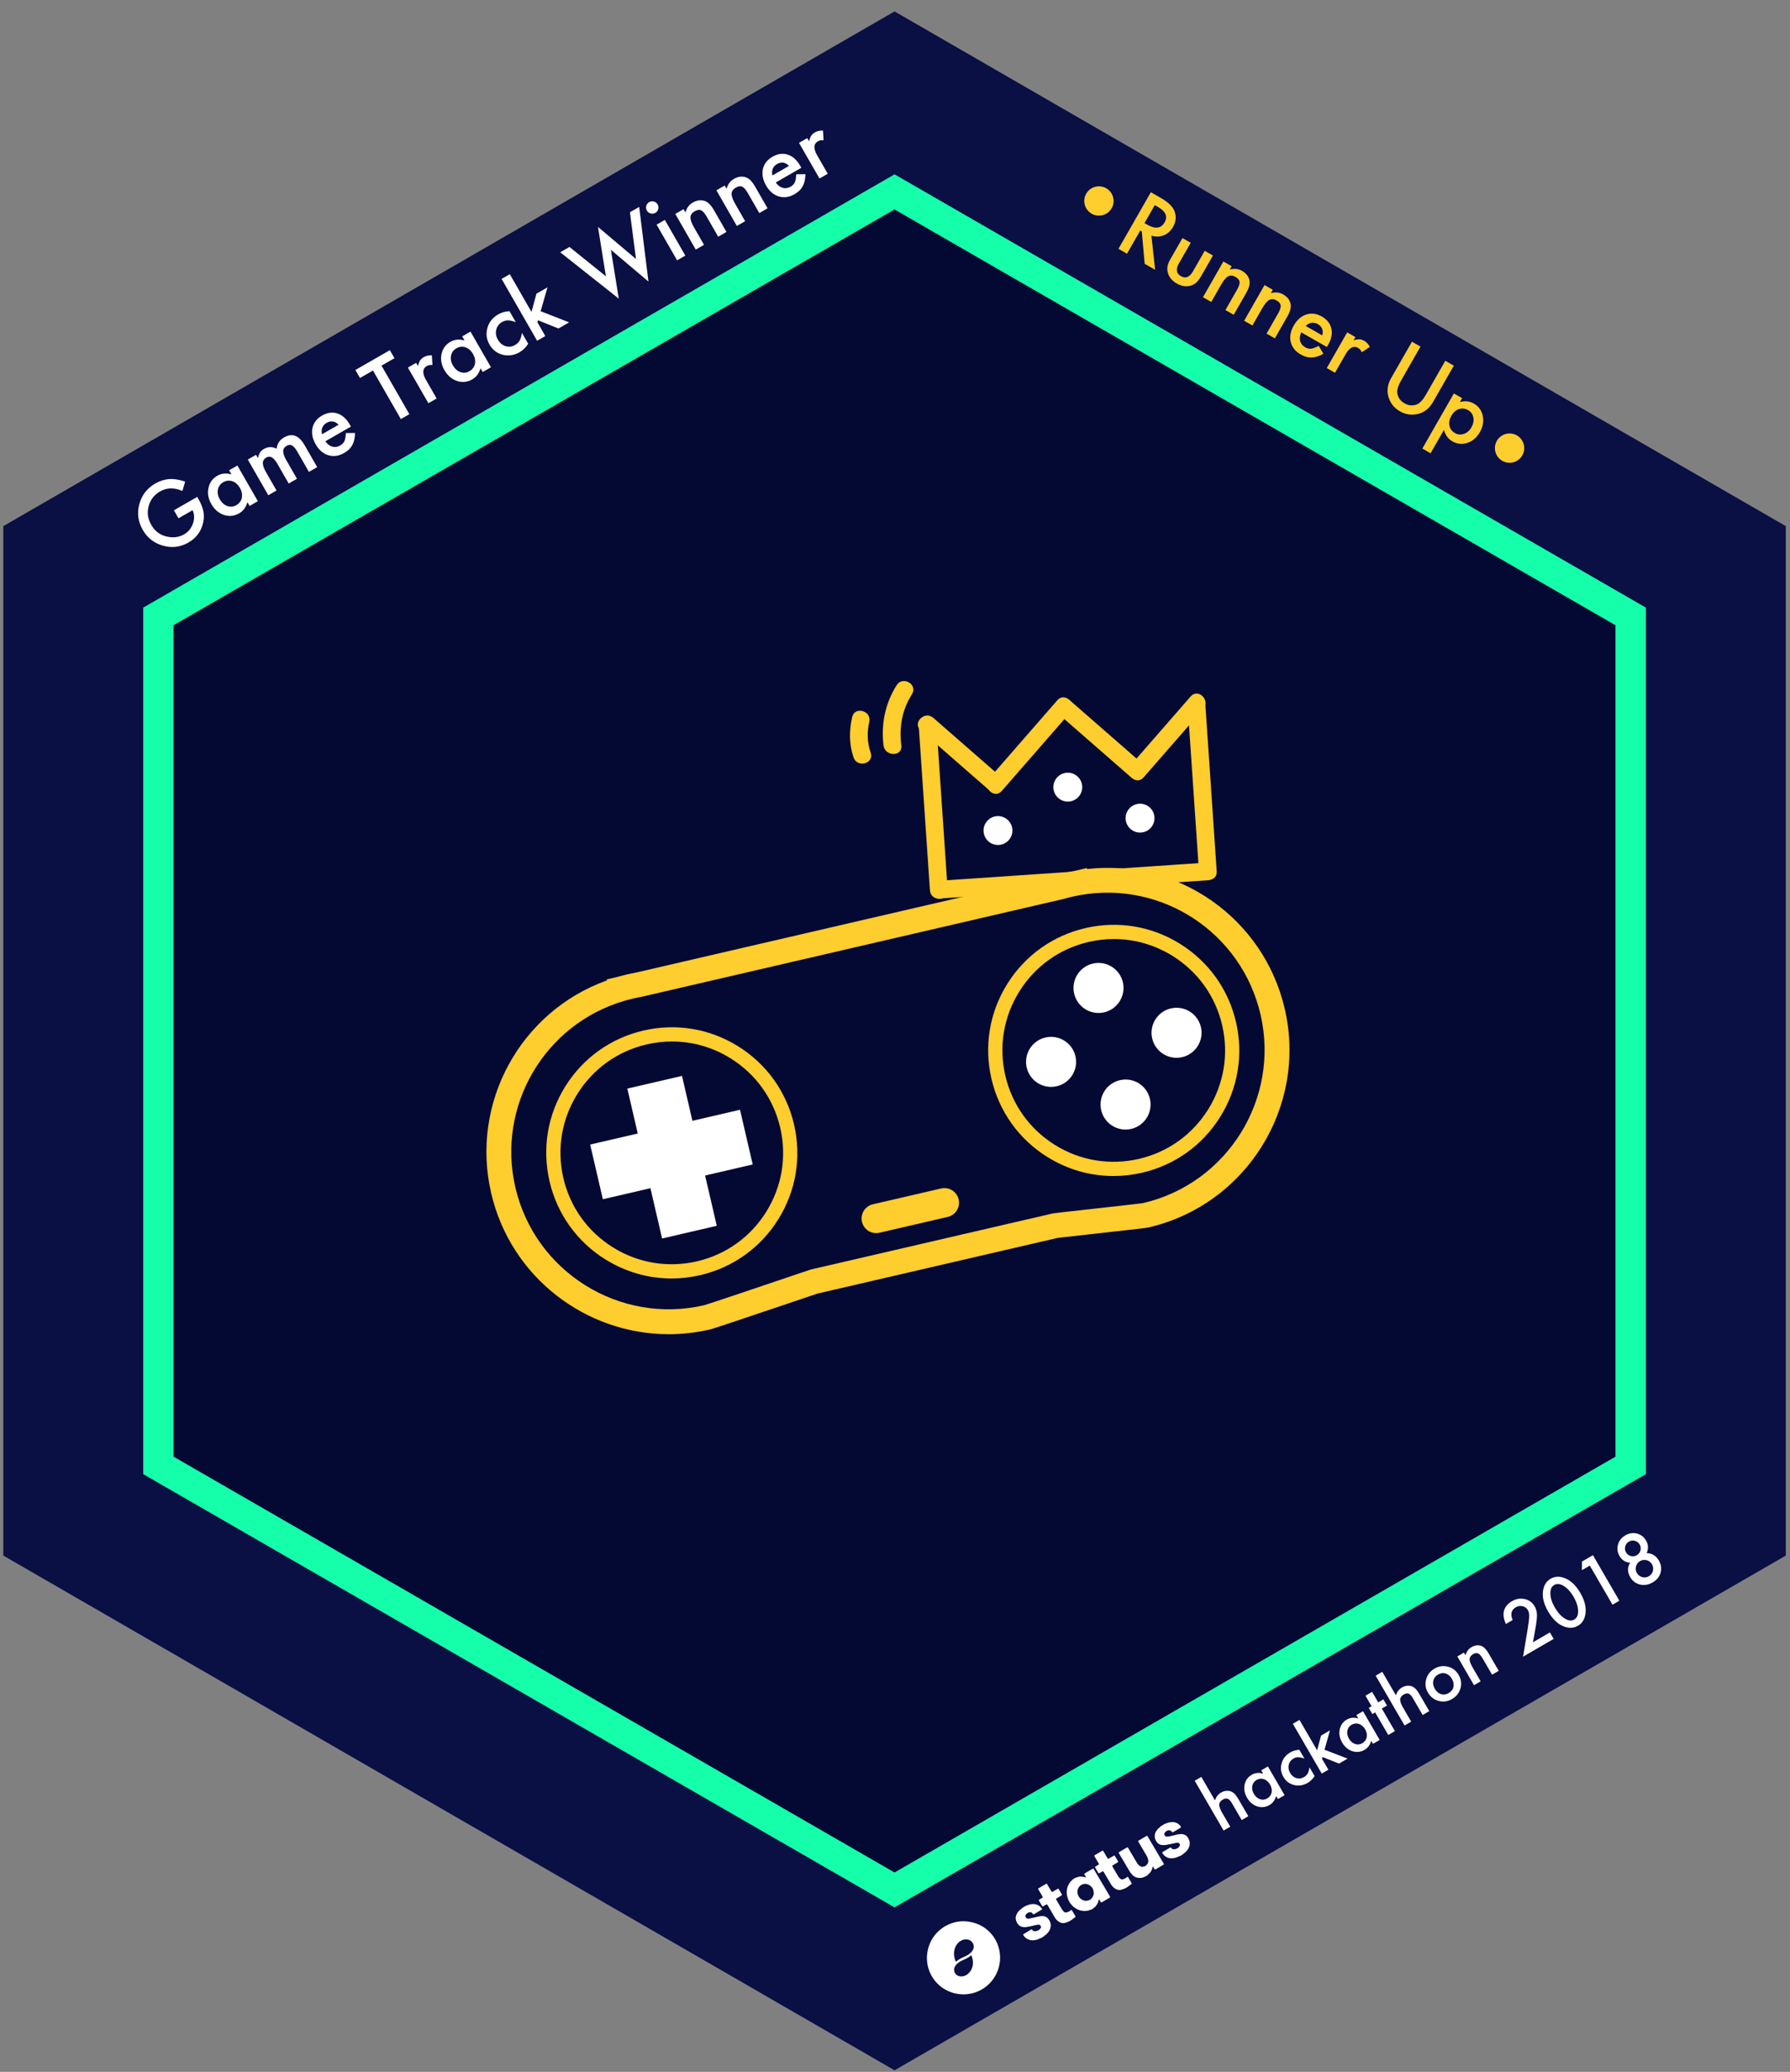 <svg enable-background="new 0 0 110.979 128.417" viewBox="0 0 110.979 128.417" xmlns="http://www.w3.org/2000/svg"><rect x="0" y="0" width="110.979" height="128.417" fill="#808080" stroke="none"/><path d="m55.462 128.319-55.257-31.903v-63.805l55.257-31.903 55.257 31.903v63.805z" fill="#0a0f44"/><path d="m55.408 116.989-45.41-26.217v-52.435l45.41-26.217 45.409 26.217v52.435z" fill="#040933"/><path d="m55.461 10.806-46.582 26.855v53.708l46.581 26.852 46.584-26.852v-53.708zm44.697 79.481-44.698 25.771-44.699-25.771v-51.534l44.699-25.771 44.698 25.771z" fill="#15ffab"/><path d="m41.457 82.695c-5.138 0-9.798-3.534-11.006-8.749-1.3-5.61 1.829-11.262 7.177-13.18l-.011-.061.743-.175c.18-.051.364-.099.547-.141.185-.043.371-.081.554-.114l26.102-6.049c.18-.051.364-.099.547-.141.185-.043.371-.081.553-.114l.719-.167.016.059c5.652-.645 10.954 3.049 12.257 8.67 1.405 6.064-2.384 12.14-8.448 13.545-.129.03-.617.089-3.598.419-.912.101-1.854.205-2.036.229l-14.894 3.452c-.13.043-.564.19-1.15.388-3.932 1.329-5.325 1.793-5.519 1.838-.856.196-1.711.291-2.553.291zm-2.626-20.697-.106.031c-4.967 1.444-7.942 6.525-6.773 11.568 1.215 5.241 6.466 8.516 11.708 7.302.289-.078 3.852-1.282 5.373-1.797.656-.221 1.123-.379 1.198-.404l.064-.018 15.005-3.476c.094-.016.54-.066 2.137-.243 1.272-.141 3.185-.352 3.437-.392 5.225-1.221 8.489-6.462 7.277-11.691-1.171-5.053-6.085-8.302-11.188-7.398l-.077.014c-.143.027-.287.057-.43.09-.166.038-.329.081-.49.127l-.038.01-26.178 6.068c-.165.029-.33.063-.495.101-.143.033-.284.069-.424.108z" fill="#fecd2e"/><path d="m69.036 72.891c-1.439 0-2.853-.402-4.104-1.182-1.764-1.1-2.993-2.821-3.463-4.846-.469-2.025-.122-4.111.978-5.875 1.1-1.763 2.821-2.993 4.846-3.463 2.025-.469 4.111-.122 5.875.978s2.994 2.821 3.463 4.846c.469 2.025.122 4.111-.978 5.875s-2.821 2.994-4.846 3.463c-.588.137-1.182.204-1.771.204zm.028-14.688c-.523 0-1.049.06-1.571.181-1.796.416-3.322 1.507-4.297 3.071s-1.283 3.414-.867 5.21 1.507 3.322 3.071 4.297c1.564.976 3.415 1.283 5.21.868 1.796-.416 3.322-1.507 4.297-3.071s1.284-3.414.868-5.21-1.507-3.322-3.071-4.297c-1.111-.693-2.364-1.049-3.64-1.049z" fill="#fecd2e"/><path d="m58.339 55.686c5.515-.375 11.03-.751 16.545-1.126.703-.048.708-1.149 0-1.101-5.515.375-11.03.75-16.545 1.126-.703.048-.709 1.149 0 1.101z" fill="#fecd2e"/><path d="m58.756 55.184c-.232-3.404-.463-6.809-.695-10.213-.048-.703-1.149-.708-1.101 0 .232 3.404.463 6.809.695 10.213.048.703 1.15.708 1.101 0z" fill="#fecd2e"/><path d="m57.083 45.271c1.396 1.218 2.791 2.436 4.187 3.654.532.464 1.314-.312.779-.779-1.396-1.218-2.791-2.436-4.187-3.654-.532-.463-1.314.313-.779.779z" fill="#fecd2e"/><path d="m62.108 49.025c1.41-1.616 2.82-3.232 4.23-4.848.464-.532-.312-1.314-.779-.779-1.41 1.616-2.82 3.232-4.23 4.848-.464.532.312 1.314.779.779z" fill="#fecd2e"/><path d="m65.547 44.184c1.524 1.33 3.049 2.66 4.573 3.99.532.464 1.314-.312.779-.779-1.524-1.33-3.049-2.66-4.573-3.99-.533-.464-1.314.312-.779.779z" fill="#fecd2e"/><path d="m70.899 48.187c1.234-1.414 2.468-2.828 3.702-4.242.464-.532-.312-1.314-.779-.779-1.234 1.414-2.468 2.828-3.702 4.242-.464.532.312 1.314.779.779z" fill="#fecd2e"/><path d="m73.635 43.745c.233 3.422.466 6.843.699 10.265.048.703 1.149.708 1.101 0-.233-3.422-.466-6.843-.699-10.265-.048-.703-1.15-.709-1.101 0z" fill="#fecd2e"/><path d="m55.592 42.469c-.712 1.127-.976 2.42-.812 3.739.086.694 1.188.703 1.101 0-.142-1.145.041-2.201.662-3.183.379-.601-.573-1.154-.951-.556z" fill="#fecd2e"/><path d="m71.387 14.607.231 2.117-.648-.371-.18-2.009-.095-.055-.822 1.436-.529-.303 2.008-3.508.62.355c.463.265.748.544.854.836.116.324.083.645-.099.963-.142.248-.335.421-.58.519-.245.097-.498.103-.76.02zm-.429-.779.168.096c.501.287.862.239 1.081-.145.205-.359.065-.678-.423-.957l-.189-.108z" fill="#fecd2e"/><path d="m73.824 15.049-.727 1.27c-.21.367-.17.633.119.798.289.166.539.065.749-.302l.727-1.27.511.292-.733 1.281c-.101.177-.211.318-.329.421-.108.091-.241.153-.398.185-.258.051-.521 0-.788-.152-.265-.152-.441-.352-.528-.601-.053-.153-.069-.3-.047-.44.017-.127.083-.292.199-.495l.733-1.281z" fill="#fecd2e"/><path d="m75.848 16.207.514.294-.117.205c.28-.075.532-.048.757.08.257.147.412.343.463.588.045.209-.021.469-.2.782l-.776 1.356-.514-.294.708-1.236c.125-.218.18-.386.168-.504-.011-.119-.094-.223-.25-.312-.17-.097-.322-.11-.457-.038-.133.071-.278.244-.436.52l-.611 1.068-.514-.294z" fill="#fecd2e"/><path d="m78.4 17.668.513.294-.117.205c.28-.075.532-.048.757.08.257.147.412.343.463.588.045.209-.021.469-.2.781l-.776 1.356-.513-.294.707-1.236c.125-.218.181-.386.168-.504-.011-.119-.094-.223-.25-.312-.169-.097-.322-.11-.457-.038-.133.071-.279.244-.436.519l-.611 1.068-.513-.294z" fill="#fecd2e"/><path d="m82.264 21.508-1.586-.908c-.09.189-.114.368-.071.535.044.166.147.295.311.389.127.073.25.103.368.09.117-.014.274-.072.472-.176l.294.488c-.132.075-.258.132-.378.171s-.238.06-.353.063c-.115.004-.228-.01-.34-.043-.112-.032-.226-.081-.341-.147-.33-.189-.535-.447-.613-.773-.078-.328-.016-.668.186-1.021.2-.35.46-.578.777-.683.318-.102.638-.06.961.124.326.186.524.437.594.754.07.313 0 .652-.209 1.018zm-.285-.718c.085-.313-.009-.548-.282-.704-.062-.035-.126-.06-.191-.072-.066-.012-.131-.014-.196-.004s-.128.031-.188.063-.117.075-.17.129z" fill="#fecd2e"/><path d="m83.525 20.601.511.292-.113.198c.15-.045.272-.065.366-.059.096.005.195.036.296.094.135.077.251.201.347.374l-.502.334c-.057-.125-.132-.214-.224-.267-.279-.16-.539-.029-.78.392l-.657 1.147-.511-.293z" fill="#fecd2e"/><path d="m88.07 21.483-1.209 2.113c-.172.301-.25.55-.231.745.032.286.181.505.447.657.268.153.533.171.795.054.175-.079.351-.271.526-.577l1.209-2.113.529.303-1.292 2.258c-.212.37-.501.608-.868.716-.411.118-.806.069-1.183-.146-.377-.216-.618-.531-.723-.945-.093-.371-.034-.742.178-1.111l1.292-2.258z" fill="#fecd2e"/><path d="m88.694 28.095-.511-.292 1.956-3.417.511.292-.138.241c.317-.086.603-.056.859.091.304.174.491.43.56.767.072.337.011.675-.183 1.014-.19.332-.447.551-.772.659-.323.107-.634.074-.934-.097-.259-.148-.431-.385-.517-.709zm2.53-1.601c.121-.212.162-.418.124-.617-.039-.202-.148-.353-.325-.454-.188-.108-.377-.129-.569-.066-.191.063-.347.201-.469.413-.119.208-.158.412-.119.614.04.198.154.35.341.458.177.102.362.118.553.051.195-.066.35-.199.464-.399z" fill="#fecd2e"/><circle cx="93.593" cy="27.775" fill="#fecd2e" r=".909"/><circle cx="68.133" cy="12.457" fill="#fecd2e" r=".909"/><ellipse cx="68.106" cy="61.261" fill="#fff" rx="1.551" ry="1.551" transform="matrix(.974 -.226 .226 .974 -12.073 16.958)"/><ellipse cx="69.781" cy="68.489" fill="#fff" rx="1.551" ry="1.551" transform="matrix(.974 -.226 .226 .974 -13.661 17.523)"/><ellipse cx="65.162" cy="65.844" fill="#fff" rx="1.551" ry="1.551" transform="matrix(.974 -.226 .226 .974 -13.183 16.411)"/><ellipse cx="72.943" cy="64.041" fill="#fff" rx="1.551" ry="1.551" transform="matrix(.974 -.226 .226 .974 -12.575 18.122)"/><path d="m10.782 31.629 1.448-.832.066.116c.151.263.254.514.309.753.047.222.046.456-.004.702-.115.553-.423.974-.926 1.263-.49.282-1.012.346-1.565.192-.554-.155-.974-.481-1.26-.979-.292-.509-.362-1.042-.21-1.6.151-.56.482-.986.992-1.279.274-.157.562-.248.863-.273.291-.018.619.035.983.16l-.17.577c-.507-.218-.968-.208-1.381.029-.371.213-.608.52-.712.919-.107.396-.052.782.166 1.161.224.39.549.631.974.723.397.084.748.038 1.053-.137.26-.149.444-.372.55-.666.106-.296.1-.575-.018-.835l-.874.502z" fill="#fff"/><path d="m14.205 29.149.513-.295 1.27 2.211-.513.295-.133-.232c-.097.318-.267.546-.509.685-.306.176-.622.21-.948.104-.328-.112-.589-.336-.782-.674-.19-.331-.25-.664-.179-.999s.256-.588.554-.759c.257-.148.549-.174.875-.08zm-.581 1.795c.122.212.278.352.468.42.194.068.379.051.556-.051.189-.109.305-.262.346-.459.039-.202-.001-.406-.12-.614-.119-.207-.275-.345-.469-.412-.192-.065-.381-.043-.568.063-.175.101-.284.252-.326.452-.038.203-.001.403.113.601z" fill="#fff"/><path d="m15.363 28.484.511-.293.117.204c.039-.16.083-.277.132-.354.052-.08.135-.152.247-.217.249-.143.509-.148.78-.013.035-.31.19-.544.464-.701.498-.286.92-.127 1.267.477l.785 1.366-.513.295-.705-1.228c-.122-.212-.233-.347-.335-.405-.104-.059-.217-.053-.338.016-.141.081-.213.193-.216.335-.003.143.062.331.197.566l.656 1.142-.513.295-.701-1.221c-.226-.394-.452-.525-.68-.394-.144.083-.218.196-.222.342-.004.145.06.333.193.565l.656 1.142-.511.293z" fill="#fff"/><path d="m21.757 26.441-1.584.91c.118.174.26.284.426.332.165.046.33.022.493-.072.127-.073.215-.164.263-.272.047-.107.076-.273.086-.496l.569-.007c-.001.152-.016.289-.043.413-.028.124-.069.236-.124.337s-.124.192-.209.272c-.085.081-.184.154-.299.22-.33.189-.656.236-.977.138-.322-.098-.585-.324-.787-.677-.201-.35-.266-.688-.197-1.016.073-.325.27-.581.592-.766.325-.187.642-.231.95-.132.306.098.564.329.773.694zm-.764-.116c-.228-.231-.478-.269-.75-.112-.062.036-.115.079-.158.129-.044.05-.078.106-.102.167s-.038.126-.041.194.005.139.025.212z" fill="#fff"/><path d="m23.653 22.663 1.728 3.007-.529.304-1.728-3.008-.806.463-.285-.497 2.138-1.228.286.497z" fill="#fff"/><path d="m25.289 22.783.511-.293.113.197c.037-.152.082-.267.134-.346.052-.08.129-.149.231-.208.135-.077.301-.114.498-.111l.035.602c-.137-.014-.251.006-.343.058-.278.16-.297.45-.055.871l.658 1.146-.511.293z" fill="#fff"/><path d="m28.657 20.848.513-.295 1.27 2.211-.513.295-.133-.232c-.097.318-.267.546-.509.685-.306.175-.622.21-.948.104-.328-.112-.589-.336-.783-.674-.19-.331-.25-.665-.179-.999.071-.335.256-.588.554-.759.257-.148.549-.174.875-.08zm-.581 1.795c.122.212.277.352.468.42.194.068.379.051.556-.051.189-.109.305-.262.346-.458.039-.202-.001-.406-.12-.614s-.276-.345-.469-.412c-.192-.065-.381-.044-.567.063-.176.101-.284.252-.326.453-.039.201-.002.401.112.599z" fill="#fff"/><path d="m31.59 19.29.39.679c-.198-.075-.359-.113-.482-.113-.122-.002-.244.032-.367.102-.192.11-.313.269-.363.477s-.017.413.1.616c.119.207.278.342.477.405.201.062.397.038.589-.073.123-.07.216-.159.279-.266.062-.103.111-.265.148-.483l.387.674c-.146.227-.322.4-.529.519-.342.197-.691.25-1.048.162-.358-.09-.631-.3-.821-.63s-.233-.675-.13-1.036.323-.639.662-.833c.219-.127.454-.193.708-.2z" fill="#fff"/><path d="m31.608 16.994 1.343 2.338.309-1.128.685-.394-.427 1.48 1.767.691-.663.381-1.267-.513-.035.129.489.851-.509.292-2.202-3.834z" fill="#fff"/><path d="m35.307 15.307 2.258 1.818-.49-3.06 2.356 1.989-.376-2.899.574-.33.575 4.626-2.328-1.965.488 3.025-3.631-2.874z" fill="#fff"/><path d="m40.104 13.05c-.051-.089-.063-.185-.035-.288.028-.102.087-.18.178-.232.092-.053.19-.066.292-.038.101.026.179.085.232.178.053.092.065.19.038.292-.026.102-.085.179-.178.232-.092.053-.19.066-.292.038-.103-.028-.181-.089-.235-.182zm1.116.581 1.27 2.211-.511.293-1.27-2.211z" fill="#fff"/><path d="m41.867 13.26.513-.295.117.204c.077-.279.227-.484.451-.612.257-.148.504-.182.741-.103.203.067.394.256.573.567l.778 1.355-.513.295-.709-1.235c-.125-.218-.242-.351-.35-.4-.108-.051-.24-.032-.395.058-.169.097-.258.222-.265.375-.006.15.07.363.228.639l.613 1.067-.513.295z" fill="#fff"/><path d="m44.416 11.795.513-.295.117.204c.077-.28.227-.484.451-.612.257-.148.504-.182.741-.103.203.066.394.255.573.567l.778 1.355-.513.295-.709-1.235c-.125-.218-.242-.351-.35-.4-.108-.051-.24-.031-.395.058-.17.097-.258.222-.265.375-.006.151.07.363.228.639l.613 1.067-.513.295z" fill="#fff"/><path d="m49.682 10.4-1.584.91c.118.174.26.284.426.332.165.046.329.022.493-.072.127-.073.215-.164.263-.272.047-.107.076-.273.086-.496l.569-.007c-.002.152-.016.289-.044.413s-.069.236-.123.337c-.055.101-.124.192-.209.272-.084.081-.184.154-.299.22-.33.189-.656.236-.977.138-.322-.098-.585-.324-.787-.677-.201-.35-.266-.688-.197-1.016.072-.325.27-.581.592-.766.325-.187.642-.231.95-.132.306.098.563.329.773.694zm-.764-.116c-.228-.232-.478-.269-.75-.112-.062.036-.115.079-.159.129s-.077.106-.102.167c-.024.061-.038.126-.041.194s.005.139.025.212z" fill="#fff"/><path d="m49.537 8.854.511-.294.114.197c.037-.152.082-.267.134-.346.052-.08.129-.149.231-.208.135-.077.301-.114.498-.111l.035.602c-.137-.014-.251.006-.344.059-.278.16-.297.45-.055.871l.658 1.146-.511.294z" fill="#fff"/><path d="m41.636 79.241c-1.439 0-2.852-.401-4.104-1.182-1.764-1.1-2.994-2.821-3.463-4.846s-.122-4.111.978-5.875 2.821-2.993 4.846-3.463c2.025-.469 4.112-.122 5.875.978 1.764 1.1 2.994 2.821 3.463 4.846.469 2.025.122 4.111-.978 5.875s-2.821 2.994-4.846 3.463c-.588.137-1.182.204-1.771.204zm.028-14.688c-.523 0-1.049.06-1.571.181-1.796.416-3.322 1.507-4.297 3.071-.976 1.564-1.284 3.414-.868 5.21s1.507 3.322 3.071 4.297c1.564.976 3.415 1.283 5.21.868 1.796-.416 3.322-1.507 4.297-3.071.976-1.564 1.284-3.414.868-5.21s-1.507-3.322-3.071-4.297c-1.109-.693-2.363-1.049-3.639-1.049z" fill="#fecd2e"/><path d="m59.435 74.34c.113.487-.19.973-.677 1.086l-4.231.98c-.487.113-.973-.19-1.086-.677-.113-.487.19-.973.677-1.086l4.231-.98c.487-.113.973.19 1.086.677z" fill="#fecd2e"/><path d="m39.918 66.977h3.48v9.539h-3.48z" fill="#fff" transform="matrix(.974 -.226 .226 .974 -15.123 11.258)"/><path d="m36.85 69.839h9.539v3.481h-9.539z" fill="#fff" transform="matrix(.974 -.226 .226 .974 -15.086 11.245)"/><path d="m52.833 44.448c-.19.84-.192 1.681.087 2.502.228.667 1.291.381 1.062-.293-.218-.638-.236-1.261-.087-1.916.155-.691-.906-.985-1.062-.293z" fill="#fecd2e"/><g fill="#fff"><ellipse cx="61.874" cy="51.501" rx=".895" ry=".895" transform="matrix(.974 -.226 .226 .974 -10.03 15.299)"/><ellipse cx="70.684" cy="50.736" rx=".895" ry=".895" transform="matrix(.974 -.226 .226 .974 -9.63 17.268)"/><ellipse cx="66.204" cy="48.813" rx=".895" ry=".895" transform="matrix(.974 -.226 .226 .974 -9.311 16.207)"/><path d="m74.071 110.373.411-.239.845 1.455c.07-.217.193-.376.37-.479.201-.117.4-.145.596-.085.168.054.325.205.469.454l.634 1.092-.411.239-.612-1.053c-.083-.142-.168-.231-.256-.266-.088-.034-.188-.019-.3.046-.144.083-.219.187-.226.31-.005.124.056.295.184.514l.5.861-.411.239z"/><path d="m78.196 109.726.413-.24 1.034 1.781-.413.24-.108-.187c-.077.257-.214.442-.409.555-.246.143-.502.172-.766.088-.265-.089-.477-.269-.634-.541-.155-.267-.204-.536-.148-.807s.205-.476.445-.615c.207-.12.443-.143.706-.068zm-.462 1.452c.099.171.226.283.379.337.157.054.307.04.449-.043.152-.088.245-.213.278-.372.031-.163-.002-.328-.099-.495s-.224-.277-.381-.331c-.156-.051-.308-.034-.458.053-.141.082-.229.204-.261.367-.031.163 0 .324.093.484z"/><path d="m80.56 108.457.317.547c-.16-.06-.29-.09-.389-.089-.099-.002-.197.027-.296.084-.155.09-.252.219-.291.387s-.012.334.083.497c.097.167.226.275.387.325.162.049.321.029.475-.061.099-.057.174-.129.225-.216.049-.084.088-.214.118-.391l.315.543c-.117.184-.259.324-.426.421-.275.16-.558.205-.846.134-.289-.072-.511-.24-.665-.506s-.191-.544-.109-.836.259-.517.532-.676c.175-.103.365-.157.57-.163z"/><path d="m80.566 106.602 1.094 1.883.245-.912.552-.321-.339 1.197 1.43.551-.534.31-1.025-.41-.028.104.398.686-.411.239-1.793-3.088z"/><path d="m84.092 106.303.413-.24 1.034 1.781-.413.24-.108-.186c-.077.257-.214.442-.409.555-.246.143-.502.172-.766.088-.265-.089-.477-.269-.634-.541-.155-.267-.204-.536-.148-.807s.205-.476.445-.615c.207-.12.443-.143.706-.068zm-.463 1.452c.099.171.226.283.379.337.157.054.307.04.449-.043.152-.088.245-.212.278-.372.031-.163-.002-.328-.099-.495s-.224-.277-.381-.331c-.155-.051-.308-.034-.458.053-.141.082-.229.204-.261.367-.03.163.001.324.093.484z"/><path d="m85.671 105.899.811 1.397-.411.239-.811-1.397-.176.102-.223-.384.176-.102-.379-.653.411-.239.379.653.32-.186.223.384z"/><path d="m85.289 103.86.411-.239.845 1.455c.07-.217.193-.376.37-.479.201-.117.4-.145.596-.085.168.054.324.205.469.454l.634 1.092-.411.239-.612-1.053c-.083-.142-.168-.231-.256-.266-.088-.034-.188-.019-.3.046-.144.083-.219.186-.226.31-.005.123.056.295.184.514l.5.861-.411.239z"/><path d="m88.527 104.901c-.15-.257-.184-.529-.105-.817.079-.287.251-.508.516-.661.266-.154.544-.194.835-.12.288.076.509.245.663.51.155.267.193.544.113.832-.081.287-.256.508-.526.665-.267.155-.544.194-.83.115-.285-.076-.507-.251-.666-.524zm.425-.237c.103.178.233.291.388.34.158.048.317.026.477-.067.161-.094.26-.22.296-.38.036-.159.004-.326-.097-.499-.1-.173-.229-.283-.385-.331-.158-.048-.317-.026-.477.067-.157.091-.254.218-.291.379-.037.162-.007.326.089.491z"/><path d="m90.353 102.668.413-.24.095.165c.061-.226.182-.392.362-.496.207-.12.407-.149.598-.086.164.053.319.205.465.456l.634 1.092-.413.24-.578-.995c-.102-.175-.197-.283-.284-.321-.087-.041-.193-.025-.319.048-.136.079-.207.181-.212.304-.004.121.058.293.187.515l.499.86-.413.24z"/><path d="m95.042 101.791 1.051-.611.233.401-1.896 1.101.291-1.756c.028-.174.049-.324.064-.448s.022-.226.023-.304c.003-.155-.022-.278-.075-.369-.076-.132-.187-.215-.331-.25s-.285-.013-.421.066c-.285.166-.351.429-.196.791l-.424.246c-.277-.635-.149-1.107.383-1.416.257-.149.521-.193.79-.131.27.061.476.213.616.454.089.154.136.328.14.523.003.101-.005.227-.023.379-.019.152-.047.335-.086.55z"/><path d="m95.977 99.872c-.261-.45-.365-.87-.311-1.26.047-.351.204-.605.471-.76s.565-.165.893-.032c.365.147.682.451.95.913.267.461.374.886.32 1.276-.047.352-.203.605-.469.759s-.564.165-.895.033c-.365-.146-.685-.456-.959-.929zm.419-.241c.182.313.387.542.616.686.227.141.424.162.592.064.167-.097.246-.279.238-.546-.008-.266-.101-.553-.28-.862-.179-.308-.383-.533-.611-.673-.227-.139-.424-.159-.591-.062-.166.096-.245.278-.237.543.008.266.098.549.273.85z"/><path d="m98.566 97.038-.488.283.003-.534.68-.395 1.639 2.823-.426.247z"/><path d="m101.069 96.864c-.292-.026-.511-.165-.658-.417-.133-.229-.166-.466-.097-.711.069-.246.221-.437.457-.574.234-.136.474-.172.719-.109.244.062.434.208.568.44.141.243.153.501.036.774.149-.005.289.032.422.112.134.079.243.191.328.338.145.25.182.502.112.757-.071.255-.233.456-.488.604-.261.151-.523.196-.786.133-.264-.062-.467-.215-.608-.458-.185-.318-.187-.614-.005-.889zm-.259-.652c.07.121.17.198.299.232.131.035.255.018.372-.05.116-.067.191-.166.226-.297s.019-.254-.049-.37c-.067-.116-.166-.191-.297-.226s-.254-.018-.37.049-.191.166-.226.297-.02.253.045.365zm.673 1.282c.076.13.186.217.331.258.145.039.283.021.414-.054.129-.075.213-.185.251-.329.038-.146.019-.283-.056-.412-.076-.13-.186-.215-.33-.253-.145-.038-.281-.02-.411.055-.128.074-.212.184-.251.329-.039.143-.021.279.052.406z"/><path d="m57.781 122.502c-.018-.031-.037-.062-.055-.094-.018-.031-.036-.063-.045-.099-.007-.028-.024-.051-.037-.077-.009-.018-.02-.036-.021-.057 0-.005-.001-.01-.003-.014-.018-.037-.033-.074-.045-.114-.011-.036-.021-.072-.031-.108-.015-.05-.026-.1-.035-.151-.014-.072-.024-.145-.031-.218-.009-.094-.011-.189-.009-.284.001-.072.011-.144.018-.215.006-.064.024-.126.034-.188.013-.081.039-.159.062-.237.037-.121.087-.237.146-.349.038-.073.082-.144.127-.214.025-.039.051-.078.081-.113.029-.034.052-.074.087-.103.013-.01.014-.028.029-.037.012-.007.02-.019.028-.031.013-.02.034-.031.05-.049.025-.029.056-.055.085-.081.034-.03.071-.057.105-.088.032-.029.067-.052.102-.077.074-.053.15-.105.232-.147.104-.053.209-.103.319-.142.041-.015.083-.029.125-.041.034-.01.067-.027.104-.026.025-.015.056-.009.081-.021.02-.01.043-.007.064-.012.046-.011.094-.016.142-.021.09-.009.181-.014.271-.013.091.001.18.012.27.02.09.009.175.036.264.048.014.002.027.007.041.012.03.01.059.022.089.029.075.017.146.049.216.079.056.024.112.048.165.076.058.03.114.065.169.099.074.047.145.099.212.155.038.032.08.06.111.101.032.015.044.053.076.069.008.004.013.014.018.021.011.015.022.03.038.042.009.006.016.015.022.024.014.019.026.039.047.053.01.007.016.019.023.029.021.032.041.064.066.092.028.031.048.066.069.101.025.042.05.084.074.126.021.035.042.071.055.11.011.033.028.063.044.094.01.018.021.036.02.057 0 .003.001.006.002.009.018.035.03.072.041.11.006.021.015.04.019.062.004.026.015.051.021.077.02.074.034.149.046.224.017.107.025.214.026.322.001.056-.006.112-.003.168-.016.113-.023.227-.052.338-.008.032-.012.065-.021.096-.015.051-.033.102-.048.153-.017.057-.043.11-.065.165-.052.13-.123.249-.197.367-.038.041-.062.093-.101.134-.015.015-.026.034-.04.051-.032.036-.06.076-.095.109-.026.025-.047.056-.078.074-.061.069-.137.12-.206.18-.002.002-.005.004-.007.006-.091.06-.177.128-.275.175-.074.035-.145.076-.222.104-.047.017-.094.035-.141.054-.03.012-.063.019-.094.029-.038.013-.078.024-.118.03-.047.008-.093.026-.142.025-.095.021-.191.028-.288.031-.092.003-.184.004-.276-.009-.043-.006-.087-.007-.13-.014-.052-.008-.104-.021-.157-.029-.1-.015-.193-.054-.289-.081-.051-.015-.098-.041-.148-.06-.073-.029-.141-.066-.209-.104-.084-.047-.164-.101-.241-.158-.043-.032-.084-.067-.124-.102-.039-.034-.075-.072-.113-.107-.028-.026-.048-.058-.08-.08-.006-.004-.01-.012-.015-.018-.017-.025-.033-.049-.058-.068-.013-.01-.021-.027-.03-.042-.018-.028-.037-.055-.06-.079-.011-.011-.02-.024-.028-.037-.024-.04-.048-.081-.073-.121.001-.001.001-.001 0 0zm1.491-.912c.043-.035.082-.072.126-.101.089-.059.18-.117.28-.156.041-.016.078-.042.119-.057.075-.027.142-.067.21-.107.037-.022.073-.043.102-.075.007-.008.017-.015.026-.02.037-.02.057-.059.091-.081.045-.061.093-.12.119-.194.037-.105.038-.209-.008-.311-.017-.039-.04-.075-.064-.11-.04-.056-.093-.097-.155-.126-.069-.031-.142-.046-.218-.046-.066 0-.13.007-.192.029-.004.002-.009.002-.014.002-.015-.002-.028.006-.04.012-.062.032-.121.068-.179.106-.009.006-.02.011-.024.022-.007.016-.02.023-.033.033-.006.005-.014.009-.018.015-.025.037-.058.069-.084.106-.045.063-.082.131-.107.203-.045.127-.065.26-.061.396.003.084.016.166.036.246.008.03.012.062.028.09.009.016.014.034.019.053.006.026.017.052.041.071zm.262-.015c-.02.012-.04.025-.061.036-.023.012-.04.031-.057.049-.005.006-.013.009-.019.014-.022.017-.05.027-.065.053-.014.024-.049.031-.057.061-.036.04-.062.085-.085.133-.052.107-.048.216-.006.322.027.069.074.125.135.171.075.056.159.082.249.085.08.003.162-.002.236-.04.008-.004.018-.005.027-.007s.018-.004.027-.008c.082-.038.159-.099.224-.169.027-.029.051-.058.075-.089.062-.081.1-.173.13-.269.014-.044.017-.089.026-.133.008-.04.01-.081.01-.121 0-.08-.008-.16-.024-.238-.005-.022-.015-.041-.019-.063-.007-.047-.029-.089-.044-.134-.003-.009-.008-.017-.013-.025-.007-.012-.013-.013-.026-.003-.032.023-.064.045-.092.073-.011.011-.025.02-.038.028-.06.035-.12.071-.18.105-.016.009-.034.017-.052.023-.027.009-.053.021-.078.034-.026.014-.052.031-.08.041-.05.017-.097.043-.143.071z"/><path d="m68.317 116.701c.155.263.309.525.464.788.012.02.024.039.035.06.017.034.013.049-.02.072-.017.011-.034.021-.052.031-.124.073-.247.146-.372.219-.118.069-.095.075-.164-.039-.015-.025-.029-.05-.044-.074-.004-.007-.009-.015-.016-.02-.006-.005-.015-.007-.022.001-.012.014-.016.03-.018.047-.015.113-.065.213-.129.303-.032.045-.063.096-.117.123-.012.006-.024.017-.033.027-.061.069-.135.115-.226.132-.011.002-.022.007-.032.013-.088.047-.184.053-.281.06-.112.008-.221-.008-.328-.038-.093-.026-.181-.066-.263-.119-.033-.022-.065-.045-.098-.068-.049-.035-.095-.072-.132-.12-.012-.016-.022-.034-.037-.047-.088-.075-.131-.18-.188-.276-.01-.017-.013-.038-.019-.057s-.009-.04-.018-.057c-.044-.089-.055-.184-.066-.281-.017-.162.005-.319.064-.47.036-.093.089-.177.146-.259.042-.06.11-.092.147-.154.086-.051.161-.122.266-.135.008-.001.017-.005.024-.008.108-.049.221-.049.335-.034.045.006.091.013.133.032.019.008.038.011.059.01.011-.001.014-.011.011-.018-.008-.018-.018-.036-.028-.053-.023-.04-.046-.079-.069-.119-.01-.018-.005-.033.012-.044.029-.019.057-.039.087-.057.111-.066.222-.132.334-.197.032-.019.066-.034.1-.05.017-.008.034-.003.044.015.012.02.024.039.036.059.16.267.317.534.475.802zm-1.439.841c.045.083.111.143.19.192.122.075.25.106.39.058.011-.004.022-.007.033-.008.036-.003.065-.021.095-.037.055-.029.082-.088.132-.122.064-.104.104-.213.094-.338-.004-.052-.022-.099-.033-.149-.01-.046-.028-.088-.056-.125-.066-.084-.141-.158-.24-.201-.154-.067-.305-.062-.451.025-.044.026-.081.059-.115.1-.032.038-.059.076-.077.121-.066.168-.047.329.038.484z"/><path d="m71.651 114.666c.161.273.321.545.482.818.033.055.048.063-.025.107-.149.087-.297.175-.446.263-.005.003-.01.006-.015.008-.039.02-.047.019-.07-.017-.021-.034-.041-.069-.062-.104-.007-.012-.014-.025-.023-.036-.005-.006-.013-.011-.02-.012-.012-.002-.014.009-.014.017-.003.046-.014.09-.028.134-.028.084-.07.159-.128.228-.03.036-.062.066-.099.093-.007.005-.015.01-.02.017-.051.071-.128.109-.203.141-.081.033-.164.071-.253.074-.166.007-.322-.021-.457-.131-.038-.031-.074-.062-.1-.104-.008-.012-.015-.026-.026-.034-.053-.039-.083-.095-.115-.149-.215-.364-.43-.728-.645-1.092-.04-.067-.039-.068.024-.106.143-.085.287-.17.431-.254.01-.006.02-.012.03-.017.031-.015.048-.012.067.015.013.019.024.039.036.059.149.253.298.506.447.758.035.059.072.118.109.176.045.069.133.135.208.171.033.016.069.023.099.017.094-.018.195-.029.254-.123.017-.026.046-.039.063-.069.044-.08.048-.164.032-.25-.016-.085-.047-.164-.092-.239-.163-.271-.322-.545-.482-.818-.066-.111-.066-.095.041-.159.129-.076.258-.152.387-.228.02-.012.04-.023.061-.032.015-.007.029-.002.038.011.015.021.028.043.041.066.158.266.315.533.473.801z"/><path d="m63.692 119.735c.074-.044.149-.088.223-.131.034-.02.047-.028.079.012.051.064.119.096.201.084.083-.013.162-.036.231-.088.04-.03.067-.071.096-.109.022-.029.026-.067.01-.106-.032-.078-.075-.109-.159-.103-.054.004-.108.012-.161.024-.117.026-.232.061-.35.081-.111.019-.221.05-.336.048-.092-.002-.18-.014-.262-.058-.053-.029-.104-.06-.136-.114-.007-.012-.017-.024-.027-.033-.031-.028-.051-.061-.061-.101-.004-.017-.012-.033-.019-.048-.082-.166-.055-.327.027-.482.031-.059.066-.12.123-.161.023-.05.07-.074.112-.104.012-.008.023-.018.033-.028.092-.1.217-.149.331-.214.046-.005.09-.019.129-.044.038-.024.086-.008.124-.032.133-.015.265-.025.394.028.097.04.182.094.247.177.016.02.034.039.049.06.027.036.023.049-.017.075-.01.006-.02.012-.03.018-.131.077-.263.155-.394.232-.015.009-.029.018-.045.026-.025.012-.043.007-.061-.013-.011-.013-.02-.028-.032-.041-.034-.036-.074-.063-.124-.065-.086-.004-.166.015-.226.083-.028.032-.064.056-.078.101-.029.091.03.194.124.206.042.005.087.004.128-.004.107-.02.213-.046.32-.069.133-.029.264-.071.401-.079.103-.006.205-.002.299.051.038.021.075.044.103.076.06.069.111.143.147.23.072.178.045.346-.028.513-.024.054-.09.142-.136.183-.027.025-.04.062-.075.081-.03.016-.062.034-.084.06-.054.063-.126.099-.195.14-.032.019-.065.036-.102.045-.028.007-.056.017-.08.032-.062.041-.134.052-.202.068-.056.013-.116.023-.177.021-.083-.002-.166-.011-.243-.042-.081-.032-.163-.069-.218-.143-.054-.028-.081-.079-.111-.127-.005-.007-.009-.015-.013-.022-.011-.023-.009-.035.015-.05.046-.029.094-.056.141-.084.031-.022.063-.041.095-.06z"/><path d="m72.963 113.422c-.067.039-.134.079-.201.118-.017.01-.035.02-.053.029-.015.007-.028.003-.038-.01-.017-.023-.032-.047-.055-.066-.103-.084-.241-.055-.33.023-.021.019-.041.04-.059.063-.062.08-.057.194.061.249.01.005.022.006.033.006.052.001.103.002.154-.009.106-.023.213-.044.318-.071.074-.019.149-.041.224-.054.108-.017.217-.033.328-.011.093.018.169.062.24.12.011.009.018.022.026.034.027.044.054.088.081.133.085.144.086.296.048.453-.026.105-.089.189-.147.276-.055.04-.087.106-.151.137-.018.008-.034.023-.048.037-.087.087-.191.145-.307.185-.024.008-.049.018-.072.03-.138.071-.286.091-.438.084-.11-.005-.213-.039-.305-.103-.084-.058-.154-.128-.203-.218-.018-.034-.015-.05.02-.071.146-.087.292-.173.438-.259.005-.003.01-.006.015-.008.033-.014.053-.012.074.02.041.061.1.083.169.081.099-.002.249-.055.31-.141.029-.04.06-.075.062-.127.002-.047-.042-.11-.085-.126-.042-.015-.085-.017-.127-.009-.081.015-.162.037-.243.052-.09.016-.177.046-.268.054-.042.004-.083.019-.125.026-.095.015-.197.02-.286.008-.133-.018-.236-.088-.311-.194-.093-.13-.139-.274-.116-.437.014-.099.056-.185.112-.265.034-.049.074-.093.113-.138.013-.015.031-.025.047-.037.028-.02.057-.036.075-.069.009-.016.03-.026.047-.037.059-.036.118-.072.177-.107.042-.025.084-.05.134-.055.014-.001.028-.008.04-.015.069-.037.144-.05.221-.059.051-.006.1-.01.152-.009.125.001.236.042.335.112.067.048.129.104.165.182.011.024.009.034-.014.05-.005.003-.01.006-.015.009-.073.046-.147.09-.222.134z"/><path d="m68.677 116.448c-.076-.129-.152-.258-.228-.386-.01-.017-.02-.035-.031-.052-.019-.027-.037-.033-.066-.018-.046.024-.09.052-.134.077-.02.011-.04.024-.061.033-.03.013-.048.007-.065-.02-.024-.039-.047-.079-.071-.119-.039-.067-.079-.133-.118-.201-.023-.039-.019-.052.021-.077.046-.029.094-.056.141-.084.017-.01.034-.021.051-.032s.02-.029.013-.045c-.008-.021-.02-.041-.032-.061-.074-.126-.149-.253-.223-.379-.043-.074-.043-.074.031-.117.134-.079.267-.158.401-.236.015-.009.03-.018.045-.025.014-.006.03-.002.039.009.014.018.027.037.038.057.073.124.146.248.219.371.057.096.053.083.136.035.077-.045.154-.091.231-.135.02-.012.04-.023.061-.032.014-.006.028-.003.038.011.005.007.01.014.014.022.061.104.123.208.184.312.021.035.018.05-.012.073-.016.012-.033.022-.051.033-.074.044-.149.088-.223.132-.017.01-.034.021-.051.032-.016.011-.02.028-.013.045.005.013.013.026.02.038.117.198.234.396.35.594.029.05.068.092.11.131.024.023.052.036.082.046.029.01.058.011.092.002.093-.026.177-.067.251-.128.007-.005.014-.01.021-.015.022-.014.038-.012.052.007.007.009.013.019.018.029.061.104.123.208.184.312.007.012.014.025.02.038.011.024.008.038-.013.052-.125.081-.231.19-.368.254-.031.015-.059.034-.095.038-.019.002-.038.012-.056.02-.188.088-.363.069-.529-.055-.086-.064-.158-.139-.212-.232-.07-.117-.14-.235-.211-.354z"/><path d="m65.193 118.495c-.074-.126-.149-.253-.223-.379-.012-.02-.023-.04-.036-.059-.015-.022-.036-.027-.06-.015-.023.011-.045.025-.068.038-.04.023-.079.048-.12.069-.039.02-.057.015-.079-.021-.062-.104-.123-.207-.184-.312-.025-.044-.022-.054.024-.082.054-.033.109-.064.163-.097.048-.029.051-.04.024-.09-.021-.038-.043-.075-.065-.112-.057-.097-.114-.193-.171-.29-.012-.02-.022-.04-.032-.061-.006-.014-.003-.028.011-.038.007-.005.014-.01.022-.014.149-.088.297-.175.446-.262.039-.022.054-.019.079.017.012.016.021.034.031.052.067.114.134.228.201.342.01.017.02.035.031.052.026.039.037.042.077.019.087-.05.174-.102.26-.153.101-.06.092-.051.143.034.053.089.105.178.157.267.026.044.024.054-.017.086-.018.014-.038.026-.058.037-.069.041-.139.082-.208.123-.017.01-.034.021-.051.032-.016.012-.018.029-.012.046.006.016.016.031.024.046.111.188.223.376.332.565.035.06.079.113.132.158.051.044.105.058.174.039.09-.025.171-.066.243-.125.009-.007.019-.014.029-.019.014-.006.029-.004.039.008.009.011.017.023.025.035.061.104.123.208.184.312.006.01.012.02.016.03.012.027.008.042-.015.059-.016.012-.034.022-.05.034-.023.017-.048.032-.069.052-.081.08-.183.127-.28.184-.014.008-.032.013-.049.016-.026.005-.049.015-.073.026-.185.087-.359.066-.522-.054-.084-.062-.156-.134-.208-.225-.072-.124-.146-.248-.219-.372.002.002.002.002.002.002z"/></g></svg>